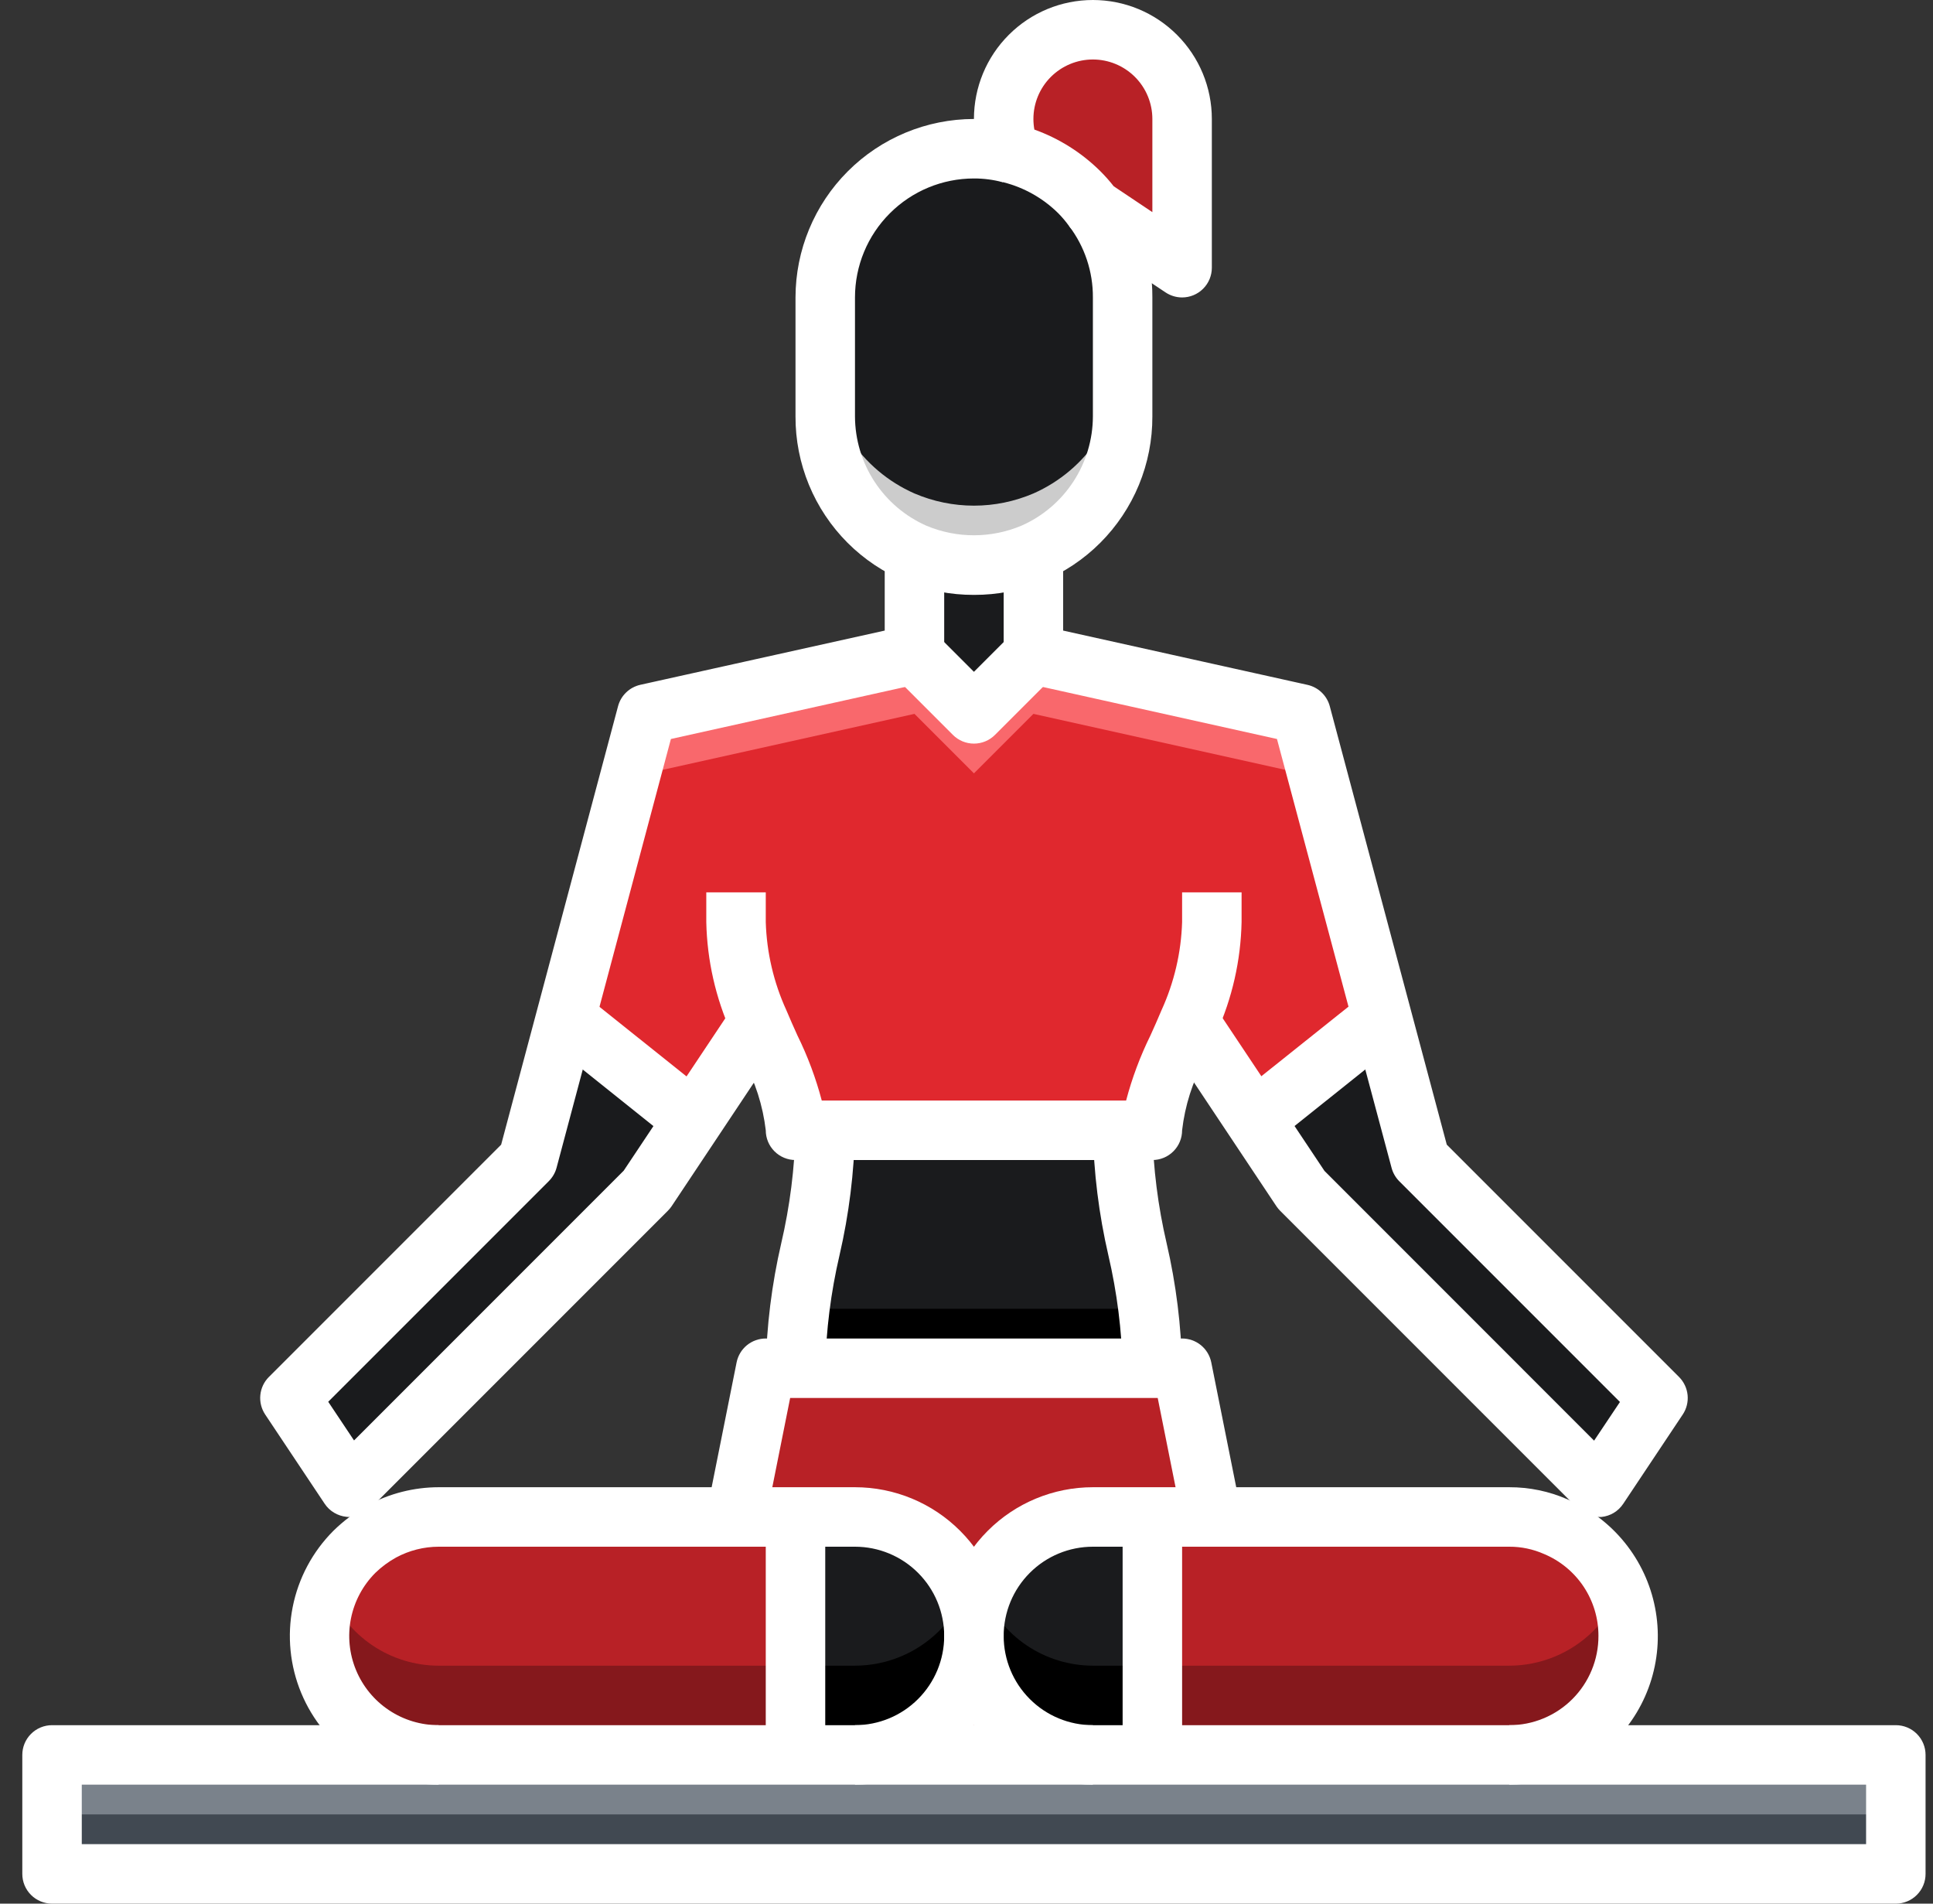 <svg width="65" height="64" viewBox="0 0 65 64" fill="none" xmlns="http://www.w3.org/2000/svg">
<rect x="0" y="0" width="65" height="64" fill="#333333" stroke="none"/>
<g clip-path="url(#clip0_149_3480)">
<path d="M63.75 59H1.75V63H63.75V59Z" fill="#7A828B"/>
<path d="M63.75 61H1.75V63H63.75V61Z" fill="#414952"/>
<path d="M39.75 4V9L36.75 7C36.611 6.809 36.457 6.628 36.29 6.46C35.653 5.829 34.859 5.38 33.99 5.16C33.829 4.795 33.747 4.399 33.75 4C33.75 3.204 34.066 2.441 34.629 1.879C35.191 1.316 35.954 1 36.75 1C37.546 1 38.309 1.316 38.871 1.879C39.434 2.441 39.75 3.204 39.75 4Z" fill="#B82126"/>
<path d="M25.52 34.35L23.32 37.65L19.02 34.22L21.75 24L30.75 22L32.75 24L34.75 22L43.75 24L46.48 34.22L42.18 37.65L39.98 34.35C39.35 35.481 38.933 36.718 38.75 38H26.75C26.567 36.718 26.15 35.481 25.52 34.35Z" fill="#E0282E"/>
<path d="M21.75 26L30.75 24L32.75 26L34.75 24L43.75 26L46.04 34.571L46.48 34.22L43.75 24L34.75 22L32.75 24L30.75 22L21.75 24L19.02 34.22L19.46 34.571L21.75 26Z" fill="#F9686C"/>
<path d="M36.75 59H28.75C29.276 59.001 29.796 58.898 30.282 58.697C30.767 58.496 31.208 58.202 31.58 57.83C31.951 57.458 32.246 57.017 32.447 56.532C32.648 56.046 32.751 55.526 32.75 55C32.75 56.061 33.171 57.078 33.922 57.828C34.672 58.579 35.689 59 36.75 59Z" fill="#B82126"/>
<path d="M26.75 51V59H14.75C13.958 59.001 13.184 58.766 12.526 58.327C11.868 57.887 11.354 57.263 11.052 56.531C10.748 55.8 10.669 54.995 10.824 54.219C10.979 53.442 11.36 52.729 11.92 52.17C12.197 51.898 12.51 51.666 12.85 51.48C13.434 51.166 14.087 51.001 14.75 51H26.75Z" fill="#B82126"/>
<path d="M52.3 51.32C53.026 51.623 53.647 52.134 54.083 52.789C54.519 53.444 54.751 54.213 54.75 55C54.751 55.525 54.648 56.046 54.447 56.532C54.246 57.017 53.952 57.458 53.58 57.83C53.208 58.201 52.767 58.496 52.282 58.697C51.796 58.898 51.276 59.001 50.75 59H38.75V51H50.75C51.283 50.997 51.812 51.106 52.3 51.32Z" fill="#B82126"/>
<path d="M39.75 46L40.75 51H36.75C36.224 50.999 35.704 51.102 35.218 51.303C34.733 51.504 34.292 51.798 33.92 52.17C33.548 52.542 33.254 52.983 33.053 53.468C32.852 53.954 32.749 54.474 32.75 55C32.75 53.939 32.329 52.922 31.578 52.172C30.828 51.421 29.811 51 28.75 51H24.75L25.75 46H39.75Z" fill="#B82126"/>
<path d="M28.75 51C29.811 51 30.828 51.421 31.578 52.172C32.329 52.922 32.75 53.939 32.75 55C32.75 56.061 32.329 57.078 31.578 57.828C30.828 58.579 29.811 59 28.75 59H26.75V51H28.75Z" fill="#1A1B1D"/>
<path d="M38.75 51V59H36.75C35.689 59 34.672 58.579 33.922 57.828C33.171 57.078 32.75 56.061 32.75 55C32.75 53.939 33.171 52.922 33.922 52.172C34.672 51.421 35.689 51 36.75 51H38.75Z" fill="#1A1B1D"/>
<path d="M11.05 53.5C10.801 54.106 10.706 54.765 10.772 55.417C10.839 56.069 11.065 56.695 11.431 57.239C11.796 57.782 12.291 58.228 12.87 58.535C13.449 58.842 14.095 59.002 14.75 59H26.75V56H14.75C13.955 55.998 13.178 55.76 12.519 55.314C11.86 54.869 11.348 54.237 11.05 53.5Z" fill="#85181C"/>
<path d="M53.58 54.83C52.828 55.578 51.811 55.998 50.75 56H38.75V59H50.75C51.276 59.001 51.796 58.898 52.282 58.697C52.767 58.496 53.208 58.201 53.58 57.83C53.952 57.458 54.246 57.017 54.447 56.532C54.648 56.046 54.751 55.526 54.75 55C54.748 54.487 54.646 53.98 54.45 53.506C54.249 54 53.953 54.45 53.58 54.83Z" fill="#85181C"/>
<path d="M31.58 54.83C30.828 55.578 29.811 55.998 28.75 56H26.75V59H28.75C29.405 59.001 30.05 58.84 30.628 58.532C31.207 58.225 31.7 57.78 32.066 57.236C32.432 56.693 32.658 56.068 32.725 55.416C32.792 54.764 32.697 54.106 32.45 53.5C32.25 53.996 31.954 54.448 31.58 54.83Z" fill="black"/>
<path d="M33.05 53.5C32.801 54.106 32.706 54.765 32.772 55.417C32.839 56.069 33.065 56.695 33.431 57.239C33.797 57.782 34.291 58.228 34.87 58.535C35.449 58.842 36.095 59.002 36.75 59H38.75V56H36.75C35.955 55.998 35.178 55.76 34.519 55.314C33.86 54.869 33.348 54.237 33.05 53.5Z" fill="black"/>
<path d="M34.75 18.59V22L32.75 24L30.75 22V18.59C31.382 18.86 32.062 19 32.75 19C33.438 19 34.118 18.86 34.75 18.59Z" fill="#1A1B1D"/>
<path d="M23.32 37.65L21.75 40L11.75 50L9.75 47L17.75 39L19.02 34.22L23.32 37.65Z" fill="#1A1B1D"/>
<path d="M55.75 47L53.75 50L53.69 49.94L43.75 40L42.18 37.65L46.48 34.22L47.75 39L55.75 47Z" fill="#1A1B1D"/>
<path d="M38.75 46H26.75C26.75 43 27.75 41 27.75 38H37.75C37.75 41 38.75 43 38.75 46Z" fill="#1A1B1D"/>
<path d="M26.896 44C26.801 44.663 26.752 45.331 26.75 46H38.75C38.748 45.331 38.699 44.663 38.604 44H26.896Z" fill="black"/>
<path d="M30.75 18.59C29.859 18.197 29.102 17.555 28.569 16.74C28.037 15.925 27.752 14.973 27.75 14V10C27.75 8.674 28.277 7.402 29.215 6.464C30.152 5.527 31.424 5 32.75 5C33.169 4.997 33.586 5.051 33.99 5.16C34.859 5.38 35.653 5.829 36.29 6.46C36.457 6.628 36.611 6.809 36.75 7C37.403 7.863 37.754 8.917 37.75 10V14C37.748 14.973 37.463 15.925 36.931 16.74C36.398 17.555 35.641 18.197 34.75 18.59C34.118 18.86 33.438 19 32.75 19C32.062 19 31.382 18.86 30.75 18.59Z" fill="#1A1B1D"/>
<path d="M34.75 16.59C34.118 16.86 33.438 17 32.75 17C32.062 17 31.382 16.86 30.75 16.59C29.859 16.197 29.102 15.555 28.569 14.74C28.037 13.925 27.752 12.973 27.75 12V14C27.752 14.973 28.037 15.925 28.569 16.74C29.102 17.555 29.859 18.197 30.75 18.59C31.382 18.86 32.062 19 32.75 19C33.438 19 34.118 18.86 34.75 18.59C35.641 18.197 36.398 17.555 36.931 16.74C37.463 15.925 37.748 14.973 37.75 14V12C37.748 12.973 37.463 13.925 36.931 14.74C36.398 15.555 35.641 16.197 34.75 16.59Z" fill="#CCCCCC"/>
<path d="M42.381 38.776L41.119 37.224L41.549 36.874L46.119 33.225L47.381 34.775L47.111 34.995L42.381 38.776Z" fill="white"/>
<path d="M23.119 38.776L18.119 34.775L19.381 33.225L19.651 33.444L24.381 37.224L23.119 38.776Z" fill="white"/>
<path d="M32.75 25C32.485 25 32.23 24.895 32.043 24.707L30.043 22.707L31.457 21.293L32.75 22.586L34.043 21.293L35.457 22.707L33.457 24.707C33.27 24.895 33.015 25 32.75 25Z" fill="white"/>
<path d="M32.75 20C31.961 20.003 31.18 19.849 30.451 19.549C29.721 19.248 29.059 18.807 28.501 18.249C27.944 17.691 27.502 17.029 27.201 16.299C26.901 15.57 26.747 14.789 26.75 14V10C26.752 8.409 27.384 6.884 28.509 5.759C29.634 4.634 31.159 4.002 32.75 4C33.259 3.998 33.765 4.065 34.256 4.2L33.725 6.128C33.407 6.042 33.079 5.999 32.75 6C31.689 6 30.672 6.421 29.922 7.172C29.171 7.922 28.75 8.939 28.75 10V14C28.753 14.78 28.981 15.542 29.408 16.194C29.835 16.847 30.442 17.361 31.155 17.676C31.662 17.888 32.206 17.997 32.756 17.996C33.305 17.995 33.849 17.884 34.355 17.67C35.066 17.355 35.67 16.841 36.095 16.189C36.52 15.538 36.748 14.778 36.75 14V10C36.755 9.134 36.474 8.29 35.95 7.6L37.55 6.4C38.335 7.435 38.757 8.701 38.75 10V14C38.753 14.789 38.599 15.57 38.299 16.299C37.998 17.028 37.556 17.691 36.998 18.249C36.441 18.806 35.778 19.248 35.049 19.549C34.32 19.849 33.539 20.003 32.75 20Z" fill="white"/>
<path d="M39.75 10C39.553 10 39.359 9.941 39.195 9.832L36.195 7.832C36.098 7.767 36.013 7.686 35.944 7.593C35.835 7.442 35.714 7.299 35.583 7.167C35.075 6.665 34.442 6.307 33.75 6.13C33.603 6.093 33.466 6.023 33.349 5.925C33.233 5.828 33.141 5.705 33.079 5.566C32.86 5.073 32.748 4.539 32.75 4C32.75 2.939 33.171 1.922 33.922 1.172C34.672 0.421 35.689 0 36.75 0C37.811 0 38.828 0.421 39.578 1.172C40.329 1.922 40.75 2.939 40.75 4V9C40.75 9.265 40.645 9.52 40.457 9.707C40.27 9.895 40.015 10 39.75 10ZM37.45 6.262L38.75 7.132V4C38.75 3.47 38.539 2.961 38.164 2.586C37.789 2.211 37.28 2 36.75 2C36.22 2 35.711 2.211 35.336 2.586C34.961 2.961 34.75 3.47 34.75 4C34.75 4.119 34.761 4.239 34.782 4.356C35.611 4.654 36.365 5.128 36.992 5.747C37.155 5.909 37.308 6.081 37.45 6.262Z" fill="white"/>
<path d="M38.75 39H26.75C26.485 39 26.23 38.895 26.043 38.707C25.855 38.52 25.75 38.265 25.75 38C25.652 37.169 25.395 36.365 24.991 35.633C24.86 35.342 24.726 35.043 24.597 34.733C24.066 33.559 23.777 32.289 23.75 31V30H25.75V31C25.781 32.025 26.017 33.034 26.444 33.967C26.564 34.255 26.691 34.537 26.815 34.812C27.16 35.512 27.434 36.245 27.633 37H37.867C38.066 36.245 38.34 35.512 38.685 34.812C38.809 34.537 38.936 34.255 39.057 33.964C39.483 33.032 39.719 32.024 39.75 31V30H41.75V31C41.723 32.288 41.435 33.558 40.904 34.732C40.774 35.043 40.64 35.342 40.504 35.632C40.102 36.365 39.846 37.169 39.75 38C39.75 38.265 39.645 38.52 39.457 38.707C39.27 38.895 39.015 39 38.75 39Z" fill="white"/>
<path d="M27.75 46H25.75C25.776 44.586 25.951 43.178 26.27 41.8C26.561 40.553 26.722 39.28 26.75 38H28.75C28.724 39.414 28.549 40.822 28.23 42.2C27.939 43.447 27.778 44.72 27.75 46Z" fill="white"/>
<path d="M39.75 46H37.75C37.722 44.72 37.561 43.447 37.27 42.2C36.951 40.822 36.776 39.414 36.75 38H38.75C38.778 39.28 38.939 40.553 39.23 41.8C39.549 43.178 39.724 44.586 39.75 46Z" fill="white"/>
<path d="M39.77 51.2L38.93 47H26.57L25.73 51.2L23.77 50.8L24.77 45.8C24.816 45.574 24.939 45.371 25.117 45.225C25.296 45.08 25.52 45 25.75 45H39.75C39.98 45 40.204 45.08 40.383 45.225C40.561 45.371 40.684 45.574 40.73 45.8L41.73 50.8L39.77 51.2Z" fill="white"/>
<path d="M28.75 60V58C29.546 58 30.309 57.684 30.871 57.121C31.434 56.559 31.75 55.796 31.75 55C31.75 54.204 31.434 53.441 30.871 52.879C30.309 52.316 29.546 52 28.75 52H14.75C14.252 52.001 13.762 52.125 13.323 52.361C13.068 52.501 12.832 52.675 12.623 52.878C12.203 53.298 11.917 53.833 11.801 54.416C11.685 54.998 11.745 55.602 11.973 56.151C12.201 56.699 12.586 57.168 13.081 57.497C13.575 57.826 14.156 58.001 14.75 58V60C13.761 60.001 12.795 59.708 11.972 59.159C11.15 58.611 10.508 57.83 10.129 56.917C9.75 56.004 9.65 54.999 9.842 54.029C10.034 53.059 10.51 52.168 11.208 51.468C11.552 51.129 11.941 50.839 12.364 50.606C13.097 50.21 13.917 50.002 14.75 50H28.75C30.076 50 31.348 50.527 32.285 51.465C33.223 52.402 33.75 53.674 33.75 55C33.75 56.326 33.223 57.598 32.285 58.535C31.348 59.473 30.076 60 28.75 60Z" fill="white"/>
<path d="M50.75 60V58C51.144 58.001 51.535 57.924 51.899 57.773C52.263 57.623 52.594 57.402 52.873 57.123C53.152 56.844 53.373 56.513 53.523 56.149C53.674 55.785 53.751 55.394 53.75 55C53.752 54.41 53.578 53.834 53.252 53.343C52.925 52.852 52.46 52.469 51.916 52.243C51.549 52.081 51.151 51.998 50.75 52H36.75C35.954 52 35.191 52.316 34.629 52.879C34.066 53.441 33.75 54.204 33.75 55C33.75 55.796 34.066 56.559 34.629 57.121C35.191 57.684 35.954 58 36.75 58V60C35.424 60 34.152 59.473 33.215 58.536C32.277 57.598 31.75 56.326 31.75 55C31.75 53.674 32.277 52.402 33.215 51.465C34.152 50.527 35.424 50 36.75 50H50.75C51.424 49.998 52.091 50.136 52.708 50.407C53.459 50.727 54.121 51.227 54.634 51.862C55.148 52.497 55.498 53.248 55.654 54.05C55.811 54.851 55.768 55.679 55.531 56.46C55.293 57.242 54.868 57.953 54.292 58.532C53.352 59.471 52.078 59.999 50.75 60Z" fill="white"/>
<path d="M27.75 51H25.75V59H27.75V51Z" fill="white"/>
<path d="M39.75 51H37.75V59H39.75V51Z" fill="white"/>
<path d="M53.75 51C53.488 50.999 53.236 50.895 53.05 50.71L43.05 40.71C43.004 40.664 42.962 40.613 42.925 40.559L38.925 34.553L40.595 33.453L44.537 39.365L53.604 48.434L54.473 47.134L47.053 39.714C46.929 39.589 46.839 39.434 46.794 39.264L42.94 24.845L34.533 22.977C34.311 22.928 34.112 22.804 33.97 22.626C33.827 22.449 33.75 22.228 33.75 22V18H35.75V21.2L43.967 23.025C44.146 23.065 44.31 23.153 44.442 23.28C44.574 23.407 44.669 23.567 44.716 23.744L48.65 38.483L56.46 46.293C56.623 46.456 56.725 46.672 56.748 46.902C56.771 47.132 56.713 47.363 56.585 47.555L54.585 50.555C54.503 50.679 54.395 50.783 54.268 50.861C54.141 50.937 53.998 50.985 53.85 51C53.817 51 53.783 51 53.75 51Z" fill="white"/>
<path d="M11.75 51C11.717 51 11.685 51 11.65 50.995C11.503 50.98 11.361 50.933 11.234 50.857C11.107 50.781 10.999 50.678 10.917 50.555L8.917 47.555C8.789 47.363 8.731 47.132 8.754 46.902C8.777 46.672 8.878 46.456 9.042 46.293L16.852 38.483L20.783 23.742C20.83 23.565 20.925 23.404 21.057 23.278C21.189 23.151 21.353 23.063 21.532 23.023L29.75 21.2V18H31.75V22C31.75 22.228 31.673 22.449 31.53 22.626C31.388 22.804 31.189 22.928 30.967 22.977L22.56 24.845L18.716 39.257C18.671 39.427 18.581 39.582 18.457 39.707L11.037 47.127L11.905 48.427L20.973 39.358L24.915 33.446L26.585 34.546L22.585 40.552C22.548 40.606 22.506 40.657 22.46 40.703L12.46 50.703C12.367 50.797 12.257 50.872 12.135 50.922C12.013 50.974 11.882 51 11.75 51Z" fill="white"/>
<path d="M63.75 64H1.75C1.485 64 1.23 63.895 1.043 63.707C0.855 63.52 0.75 63.265 0.75 63V59C0.75 58.735 0.855 58.48 1.043 58.293C1.23 58.105 1.485 58 1.75 58H63.75C64.015 58 64.27 58.105 64.457 58.293C64.645 58.48 64.75 58.735 64.75 59V63C64.75 63.265 64.645 63.52 64.457 63.707C64.27 63.895 64.015 64 63.75 64ZM2.75 62H62.75V60H2.75V62Z" fill="white"/>
</g>
<defs>
<clipPath id="clip0_149_3480">
<rect width="64" height="64" fill="white" transform="translate(0.75)"/>
</clipPath>
</defs>
</svg>
